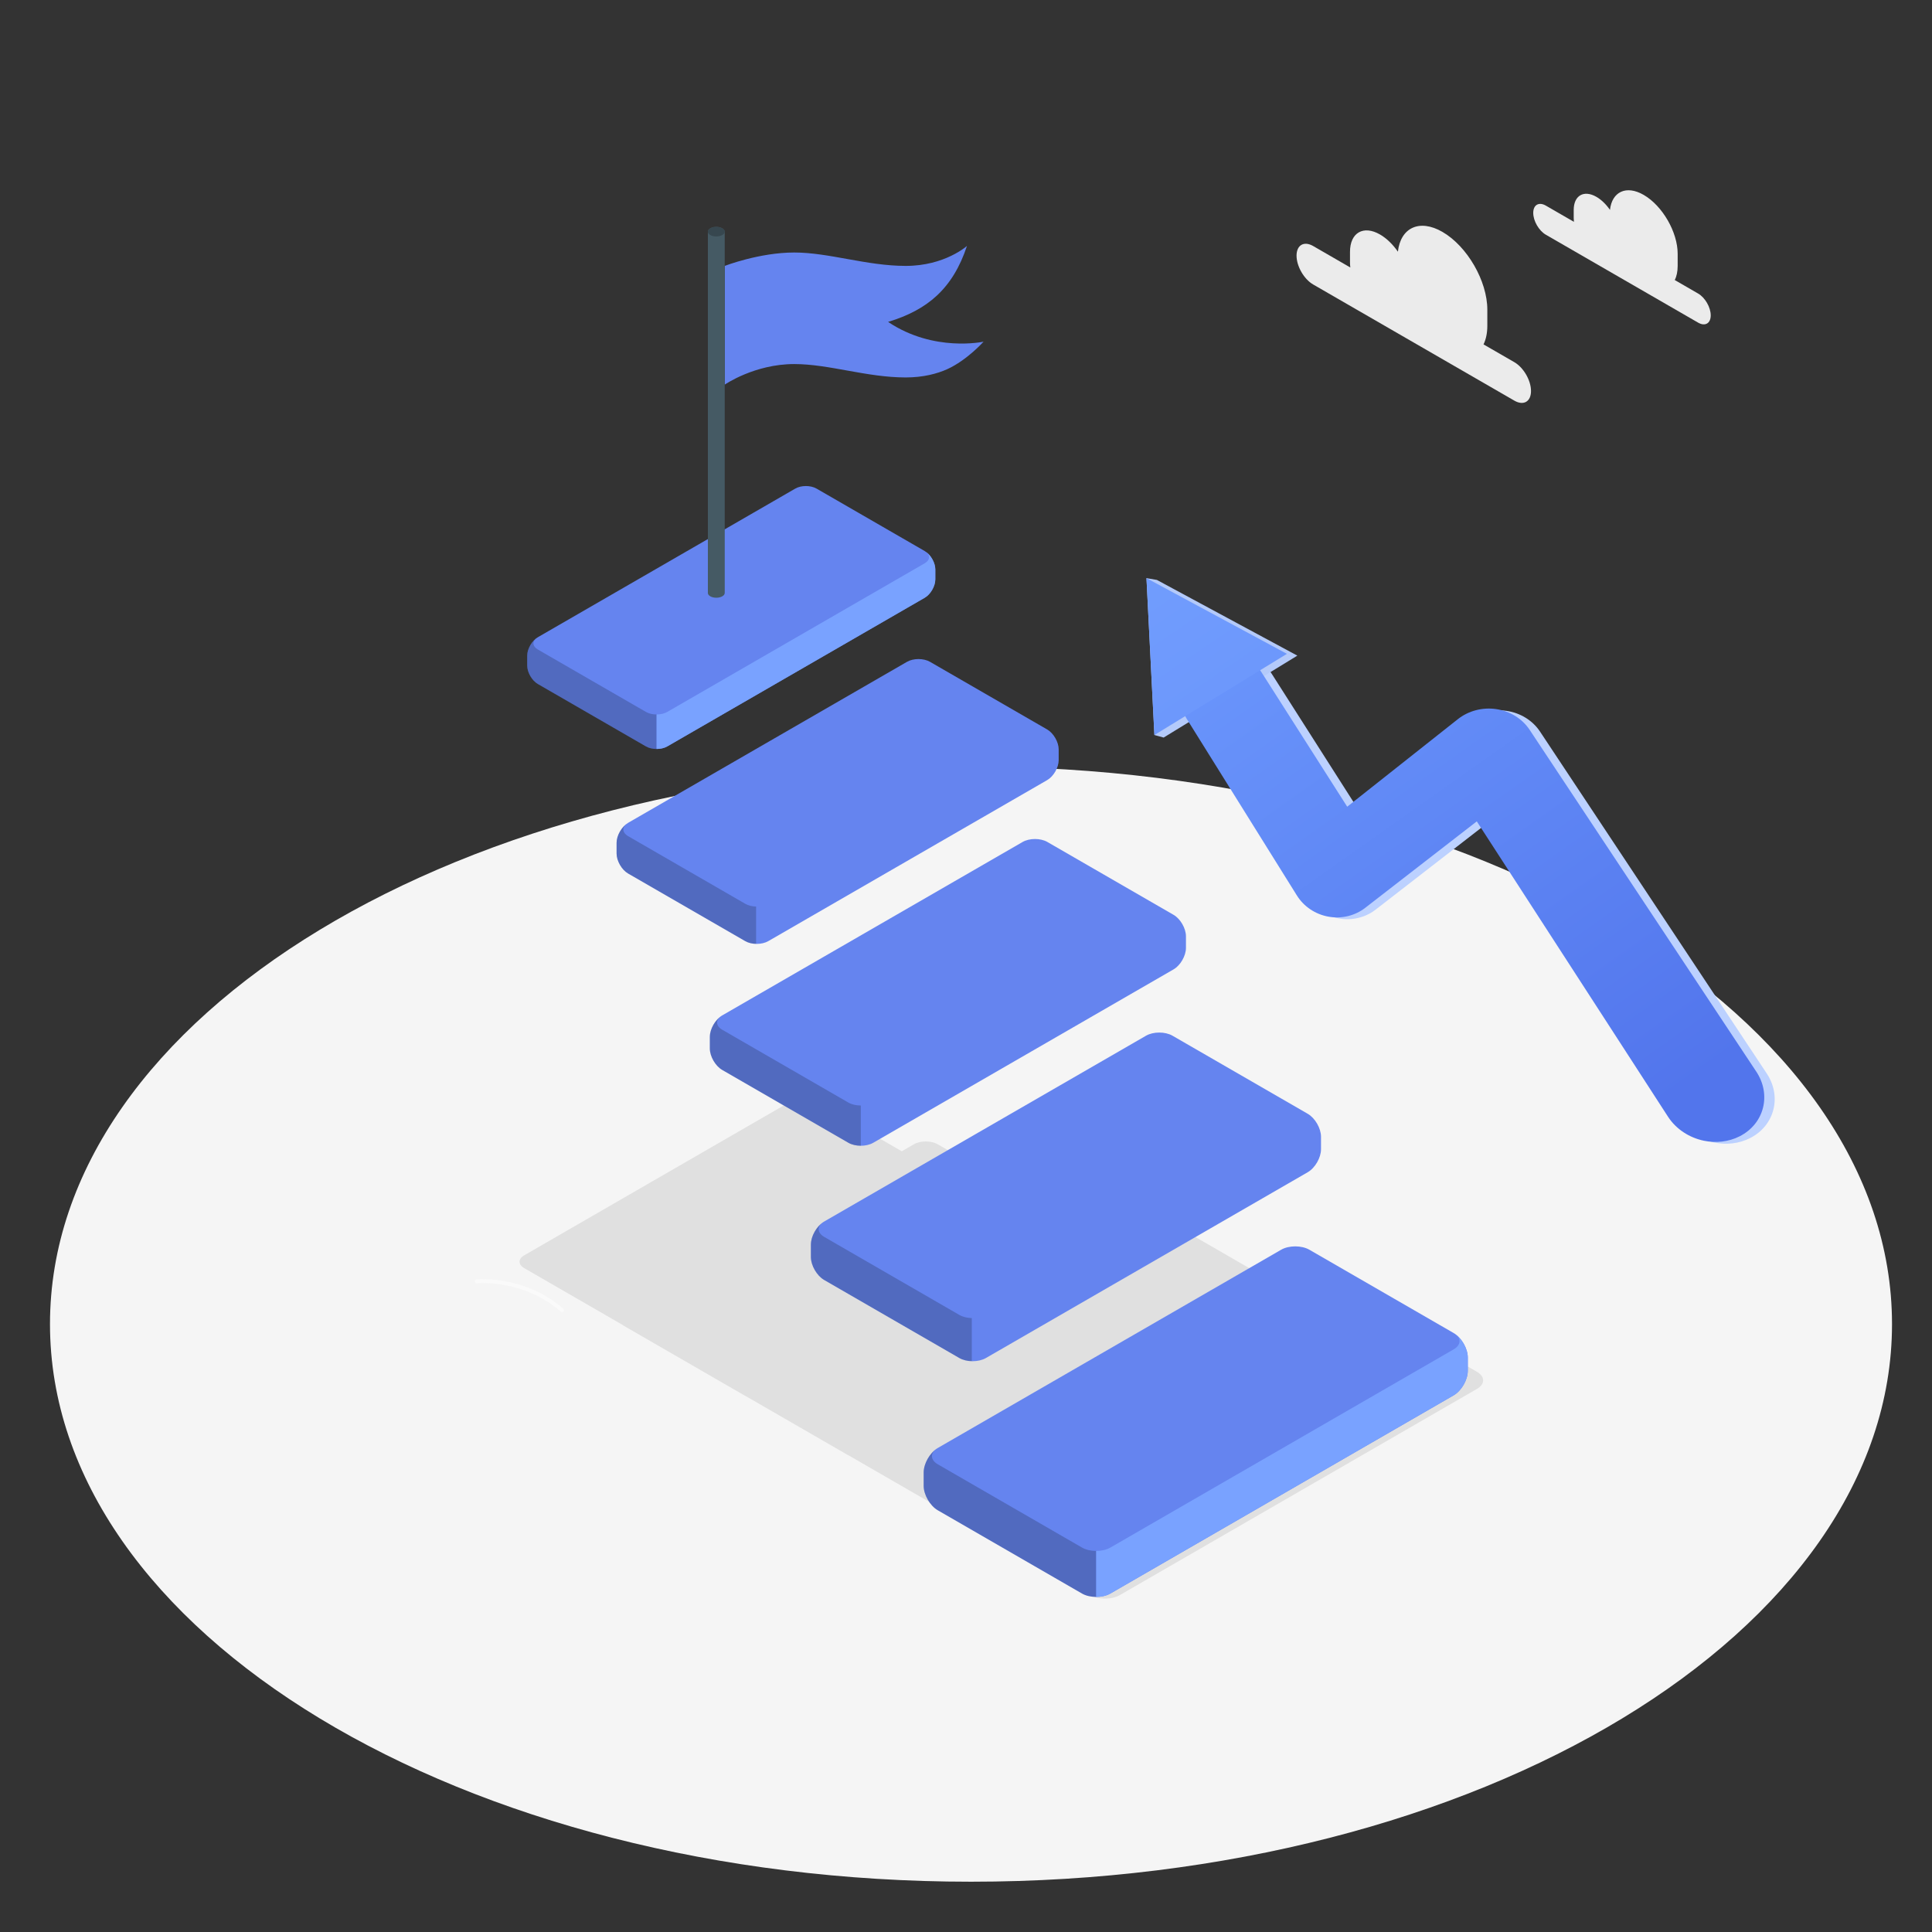 <svg width="264" height="264" viewBox="0 0 264 264" fill="none" xmlns="http://www.w3.org/2000/svg">
<rect x="0" y="0" width="264" height="264" fill="#333333" stroke="none"/>
<path d="M132.683 257.128C202.19 257.128 258.536 223.015 258.536 180.934C258.536 138.854 202.19 104.741 132.683 104.741C63.177 104.741 6.831 138.854 6.831 180.934C6.831 223.015 63.177 257.128 132.683 257.128Z" fill="#F5F5F5"/>
<path d="M201.831 187.459L181.325 175.62C180.214 174.978 178.413 174.978 177.302 175.62L176.026 176.356L161.864 168.18C160.822 167.579 159.134 167.579 158.093 168.18L156.663 169.006L144.069 161.735C143.097 161.174 141.521 161.174 140.549 161.735L138.995 162.632L128.142 156.366C127.24 155.844 125.776 155.844 124.874 156.366L123.225 157.317L111.249 150.402C110.416 149.922 109.065 149.922 108.232 150.402L71.625 171.538C70.792 172.018 70.792 172.799 71.625 173.28L85.041 181.025C85.098 181.067 85.15 181.111 85.216 181.149L101.877 190.768C101.917 190.792 101.964 190.809 102.007 190.829L115.784 198.784C115.832 198.811 115.886 198.831 115.936 198.856L128.361 206.029C128.407 206.06 128.443 206.093 128.493 206.122L148.999 217.962C150.11 218.603 151.911 218.603 153.022 217.962L201.831 189.781C202.942 189.14 202.942 188.1 201.831 187.459Z" fill="#E0E0E0"/>
<path d="M211.233 28.096L215.073 30.313C215.054 30.141 215.041 29.971 215.041 29.805V28.692C215.041 26.712 216.43 25.91 218.145 26.899C218.84 27.3 219.479 27.935 219.995 28.679C220.276 26.189 222.229 25.262 224.602 26.632C227.167 28.113 229.246 31.714 229.246 34.676V36.341C229.246 37.108 229.104 37.754 228.853 38.269L232.042 40.111C232.993 40.66 233.764 41.995 233.764 43.093C233.764 44.191 232.993 44.637 232.042 44.087L211.233 32.073C210.282 31.524 209.511 30.189 209.511 29.091C209.511 27.992 210.282 27.547 211.233 28.096Z" fill="#EBEBEB"/>
<path d="M179.442 33.621L184.515 36.55C184.49 36.324 184.472 36.099 184.472 35.879V34.409C184.472 31.794 186.308 30.734 188.573 32.042C189.49 32.571 190.335 33.41 191.017 34.392C191.388 31.103 193.968 29.878 197.102 31.687C200.49 33.644 203.237 38.401 203.237 42.314V44.513C203.237 45.526 203.05 46.38 202.718 47.06L206.931 49.492C208.187 50.218 209.206 51.982 209.206 53.432C209.206 54.883 208.187 55.471 206.931 54.746L179.442 38.875C178.186 38.15 177.168 36.386 177.168 34.935C177.167 33.484 178.186 32.896 179.442 33.621Z" fill="#EBEBEB"/>
<path d="M126.214 201.207V203.025C126.214 204.257 127.08 205.756 128.148 206.373L147.857 217.752C148.924 218.368 150.656 218.368 151.723 217.752L198.635 190.667C199.703 190.051 200.568 188.552 200.568 187.319V185.501C200.568 184.268 199.703 182.769 198.635 182.153L178.926 170.774C177.858 170.157 176.127 170.157 175.059 170.774L128.148 197.859C127.08 198.475 126.214 199.974 126.214 201.207Z" fill="#6584EF"/>
<path opacity="0.2" d="M149.791 211.931V218.213C149.09 218.213 148.393 218.061 147.857 217.753L128.146 206.373C127.079 205.757 126.213 204.257 126.213 203.025V201.208C126.213 200.051 126.977 198.663 127.95 197.984C127.084 198.605 127.151 199.515 128.146 200.091L147.857 211.472C148.389 211.78 149.09 211.931 149.791 211.931Z" fill="black"/>
<path d="M200.57 185.501V187.318C200.57 188.551 199.704 190.051 198.637 190.667L151.724 217.753C151.188 218.061 150.491 218.213 149.791 218.213V211.931C150.491 211.931 151.192 211.78 151.724 211.472L198.637 184.385C199.633 183.809 199.7 182.898 198.834 182.278C199.807 182.956 200.57 184.345 200.57 185.501Z" fill="#79A2FF"/>
<path d="M72.04 89.588V90.951C72.04 91.876 72.689 93 73.49 93.462L88.272 101.997C89.073 102.459 90.371 102.459 91.172 101.997L126.356 81.683C127.157 81.221 127.806 80.097 127.806 79.172V77.808C127.806 76.884 127.157 75.759 126.356 75.297L111.574 66.763C110.773 66.3 109.475 66.3 108.674 66.763L73.49 87.076C72.689 87.538 72.04 88.663 72.04 89.588Z" fill="#6584EF"/>
<path opacity="0.2" d="M89.722 97.63V102.342C89.197 102.342 88.674 102.228 88.272 101.997L73.489 93.462C72.689 93 72.039 91.874 72.039 90.95V89.588C72.039 88.72 72.612 87.679 73.342 87.17C72.692 87.635 72.742 88.319 73.489 88.75L88.272 97.285C88.671 97.517 89.197 97.63 89.722 97.63Z" fill="black"/>
<path d="M127.807 77.808V79.171C127.807 80.095 127.158 81.22 126.357 81.682L91.172 101.997C90.77 102.228 90.248 102.342 89.722 102.342V97.63C90.248 97.63 90.774 97.517 91.172 97.285L126.357 76.971C127.104 76.539 127.154 75.856 126.505 75.39C127.235 75.899 127.807 76.941 127.807 77.808Z" fill="#79A2FF"/>
<path d="M110.804 170.059V171.763C110.804 172.918 111.616 174.324 112.617 174.902L131.094 185.57C132.096 186.148 133.718 186.148 134.719 185.57L178.699 160.178C179.7 159.6 180.511 158.194 180.511 157.039V155.335C180.511 154.179 179.7 152.773 178.699 152.196L160.221 141.528C159.22 140.949 157.597 140.949 156.597 141.528L112.617 166.919C111.616 167.497 110.804 168.903 110.804 170.059Z" fill="#6584EF"/>
<path opacity="0.2" d="M132.79 180.112V186C132.176 185.983 131.568 185.843 131.094 185.57L112.616 174.9C111.617 174.325 110.802 172.918 110.802 171.763V170.061C110.802 168.978 111.511 167.689 112.415 167.048C111.623 167.634 111.69 168.476 112.616 169.012L131.094 179.682C131.568 179.956 132.171 180.095 132.79 180.112Z" fill="black"/>
<path d="M96.996 141.681V143.272C96.996 144.35 97.753 145.662 98.688 146.201L115.933 156.159C116.868 156.698 118.382 156.698 119.317 156.159L160.365 132.46C161.299 131.92 162.056 130.608 162.056 129.53V127.939C162.056 126.86 161.299 125.549 160.365 125.009L143.119 115.052C142.185 114.513 140.67 114.513 139.736 115.052L98.688 138.751C97.753 139.29 96.996 140.602 96.996 141.681Z" fill="#6584EF"/>
<path opacity="0.2" d="M117.627 151.064V156.561C117.013 156.561 116.4 156.428 115.931 156.16L98.686 146.204C97.754 145.662 96.996 144.351 96.996 143.274V141.683C96.996 140.668 97.665 139.451 98.513 138.865C97.76 139.401 97.816 140.199 98.686 140.707L115.931 150.663C116.4 150.931 117.013 151.064 117.627 151.064Z" fill="black"/>
<path d="M84.253 115.161V116.638C84.253 117.639 84.956 118.857 85.823 119.358L101.837 128.604C102.705 129.104 104.111 129.104 104.979 128.604L143.095 106.597C143.962 106.096 144.665 104.879 144.665 103.877V102.4C144.665 101.399 143.962 100.18 143.094 99.68L127.08 90.434C126.213 89.933 124.806 89.933 123.939 90.434L85.823 112.44C84.956 112.942 84.253 114.16 84.253 115.161Z" fill="#6584EF"/>
<path opacity="0.2" d="M103.318 123.875V128.976C102.783 128.965 102.247 128.842 101.84 128.602L85.823 119.361C84.958 118.858 84.255 117.642 84.255 116.637V115.164C84.255 114.271 84.807 113.216 85.538 112.641C84.969 113.138 85.064 113.813 85.823 114.254L101.84 123.501C102.247 123.741 102.777 123.864 103.318 123.875Z" fill="black"/>
<path d="M121.353 43.986C126.732 42.357 130.194 39.456 132.134 33.602C132.134 33.602 129.112 36.334 123.765 36.334C118.418 36.334 113.293 34.504 108.529 34.504C103.765 34.504 99.032 36.334 99.032 36.334V52.559C99.032 52.559 103.092 49.747 108.529 49.747C113.293 49.747 118.418 51.577 123.765 51.577C126.137 51.577 128.065 51.069 129.448 50.44C132.134 49.219 134.401 46.688 134.401 46.688C134.401 46.688 127.6 48.182 121.353 43.986Z" fill="#6584EF"/>
<path d="M99.03 31.652C99.024 31.486 98.914 31.321 98.695 31.195C98.245 30.935 97.516 30.935 97.066 31.195C96.847 31.321 96.737 31.486 96.731 31.652H96.728V81.026C96.728 81.386 97.244 81.678 97.879 81.678C98.515 81.678 99.03 81.386 99.03 81.026H99.032V31.652H99.03Z" fill="#455A64"/>
<path d="M97.879 32.31C98.518 32.31 99.036 32.017 99.036 31.655C99.036 31.293 98.518 31 97.879 31C97.241 31 96.723 31.293 96.723 31.655C96.723 32.017 97.241 32.31 97.879 32.31Z" fill="#37474F"/>
<path d="M76.785 179.295C76.727 179.292 76.669 179.271 76.622 179.23C71.464 174.722 65.216 175.352 65.154 175.36C65.008 175.374 64.878 175.272 64.862 175.126C64.846 174.982 64.95 174.851 65.095 174.835C65.159 174.827 71.632 174.166 76.969 178.832C77.079 178.928 77.09 179.095 76.995 179.205C76.94 179.267 76.862 179.298 76.785 179.295Z" fill="#FAFAFA"/>
<path d="M234.251 156.121C235.883 156.46 237.617 156.288 239.136 155.517C242.502 153.81 243.518 149.828 241.396 146.652L210.429 99.954C209.414 98.436 207.746 97.409 205.861 97.138C203.985 96.867 202.078 97.372 200.631 98.517L185.513 110.478L173.828 92.151C172.08 89.409 168.371 88.622 165.551 90.37C162.748 92.107 161.861 95.707 163.562 98.435L178.639 122.611C179.579 124.117 181.142 125.171 182.928 125.498C184.722 125.827 186.565 125.39 187.976 124.296L203.22 112.482L229.359 152.853C230.484 154.574 232.294 155.714 234.251 156.121Z" fill="url(#paint0_linear_11_9616)"/>
<path d="M159.006 100.785L177.276 89.59L158.084 79.245L156.661 79L157.745 100.439L159.006 100.785Z" fill="url(#paint1_linear_11_9616)"/>
<path d="M232.828 155.876C234.46 156.215 236.194 156.043 237.714 155.272C241.079 153.565 242.095 149.583 239.973 146.407L209.006 99.709C207.991 98.191 206.323 97.165 204.438 96.893C202.562 96.623 200.655 97.127 199.208 98.272L184.09 110.233L172.405 91.906C170.657 89.164 166.948 88.378 164.128 90.125C161.325 91.862 160.438 95.463 162.139 98.19L177.217 122.367C178.156 123.872 179.719 124.926 181.505 125.254C183.299 125.582 185.142 125.145 186.553 124.051L201.798 112.237L227.936 152.608C229.061 154.329 230.871 155.469 232.828 155.876Z" fill="url(#paint2_linear_11_9616)"/>
<path d="M157.742 100.439L175.852 89.345L156.659 79L157.742 100.439Z" fill="url(#paint3_linear_11_9616)"/>
<defs>
<linearGradient id="paint0_linear_11_9616" x1="187.597" y1="117.538" x2="245.041" y2="196.739" gradientUnits="userSpaceOnUse">
<stop offset="0.004" stop-color="#BCD1FF"/>
<stop offset="1" stop-color="#BCD1FF"/>
</linearGradient>
<linearGradient id="paint1_linear_11_9616" x1="197.944" y1="148.077" x2="230.604" y2="205.02" gradientUnits="userSpaceOnUse">
<stop offset="0.004" stop-color="#B4CAFA"/>
<stop offset="1" stop-color="#FFC444"/>
</linearGradient>
<linearGradient id="paint2_linear_11_9616" x1="223.309" y1="153.798" x2="162.317" y2="67.448" gradientUnits="userSpaceOnUse">
<stop stop-color="#5275EC"/>
<stop offset="0.996" stop-color="#6F9CFF"/>
</linearGradient>
<linearGradient id="paint3_linear_11_9616" x1="181.953" y1="118.172" x2="152.373" y2="74.47" gradientUnits="userSpaceOnUse">
<stop stop-color="#6791FA"/>
<stop offset="0.996" stop-color="#729EFE"/>
</linearGradient>
</defs>
</svg>
